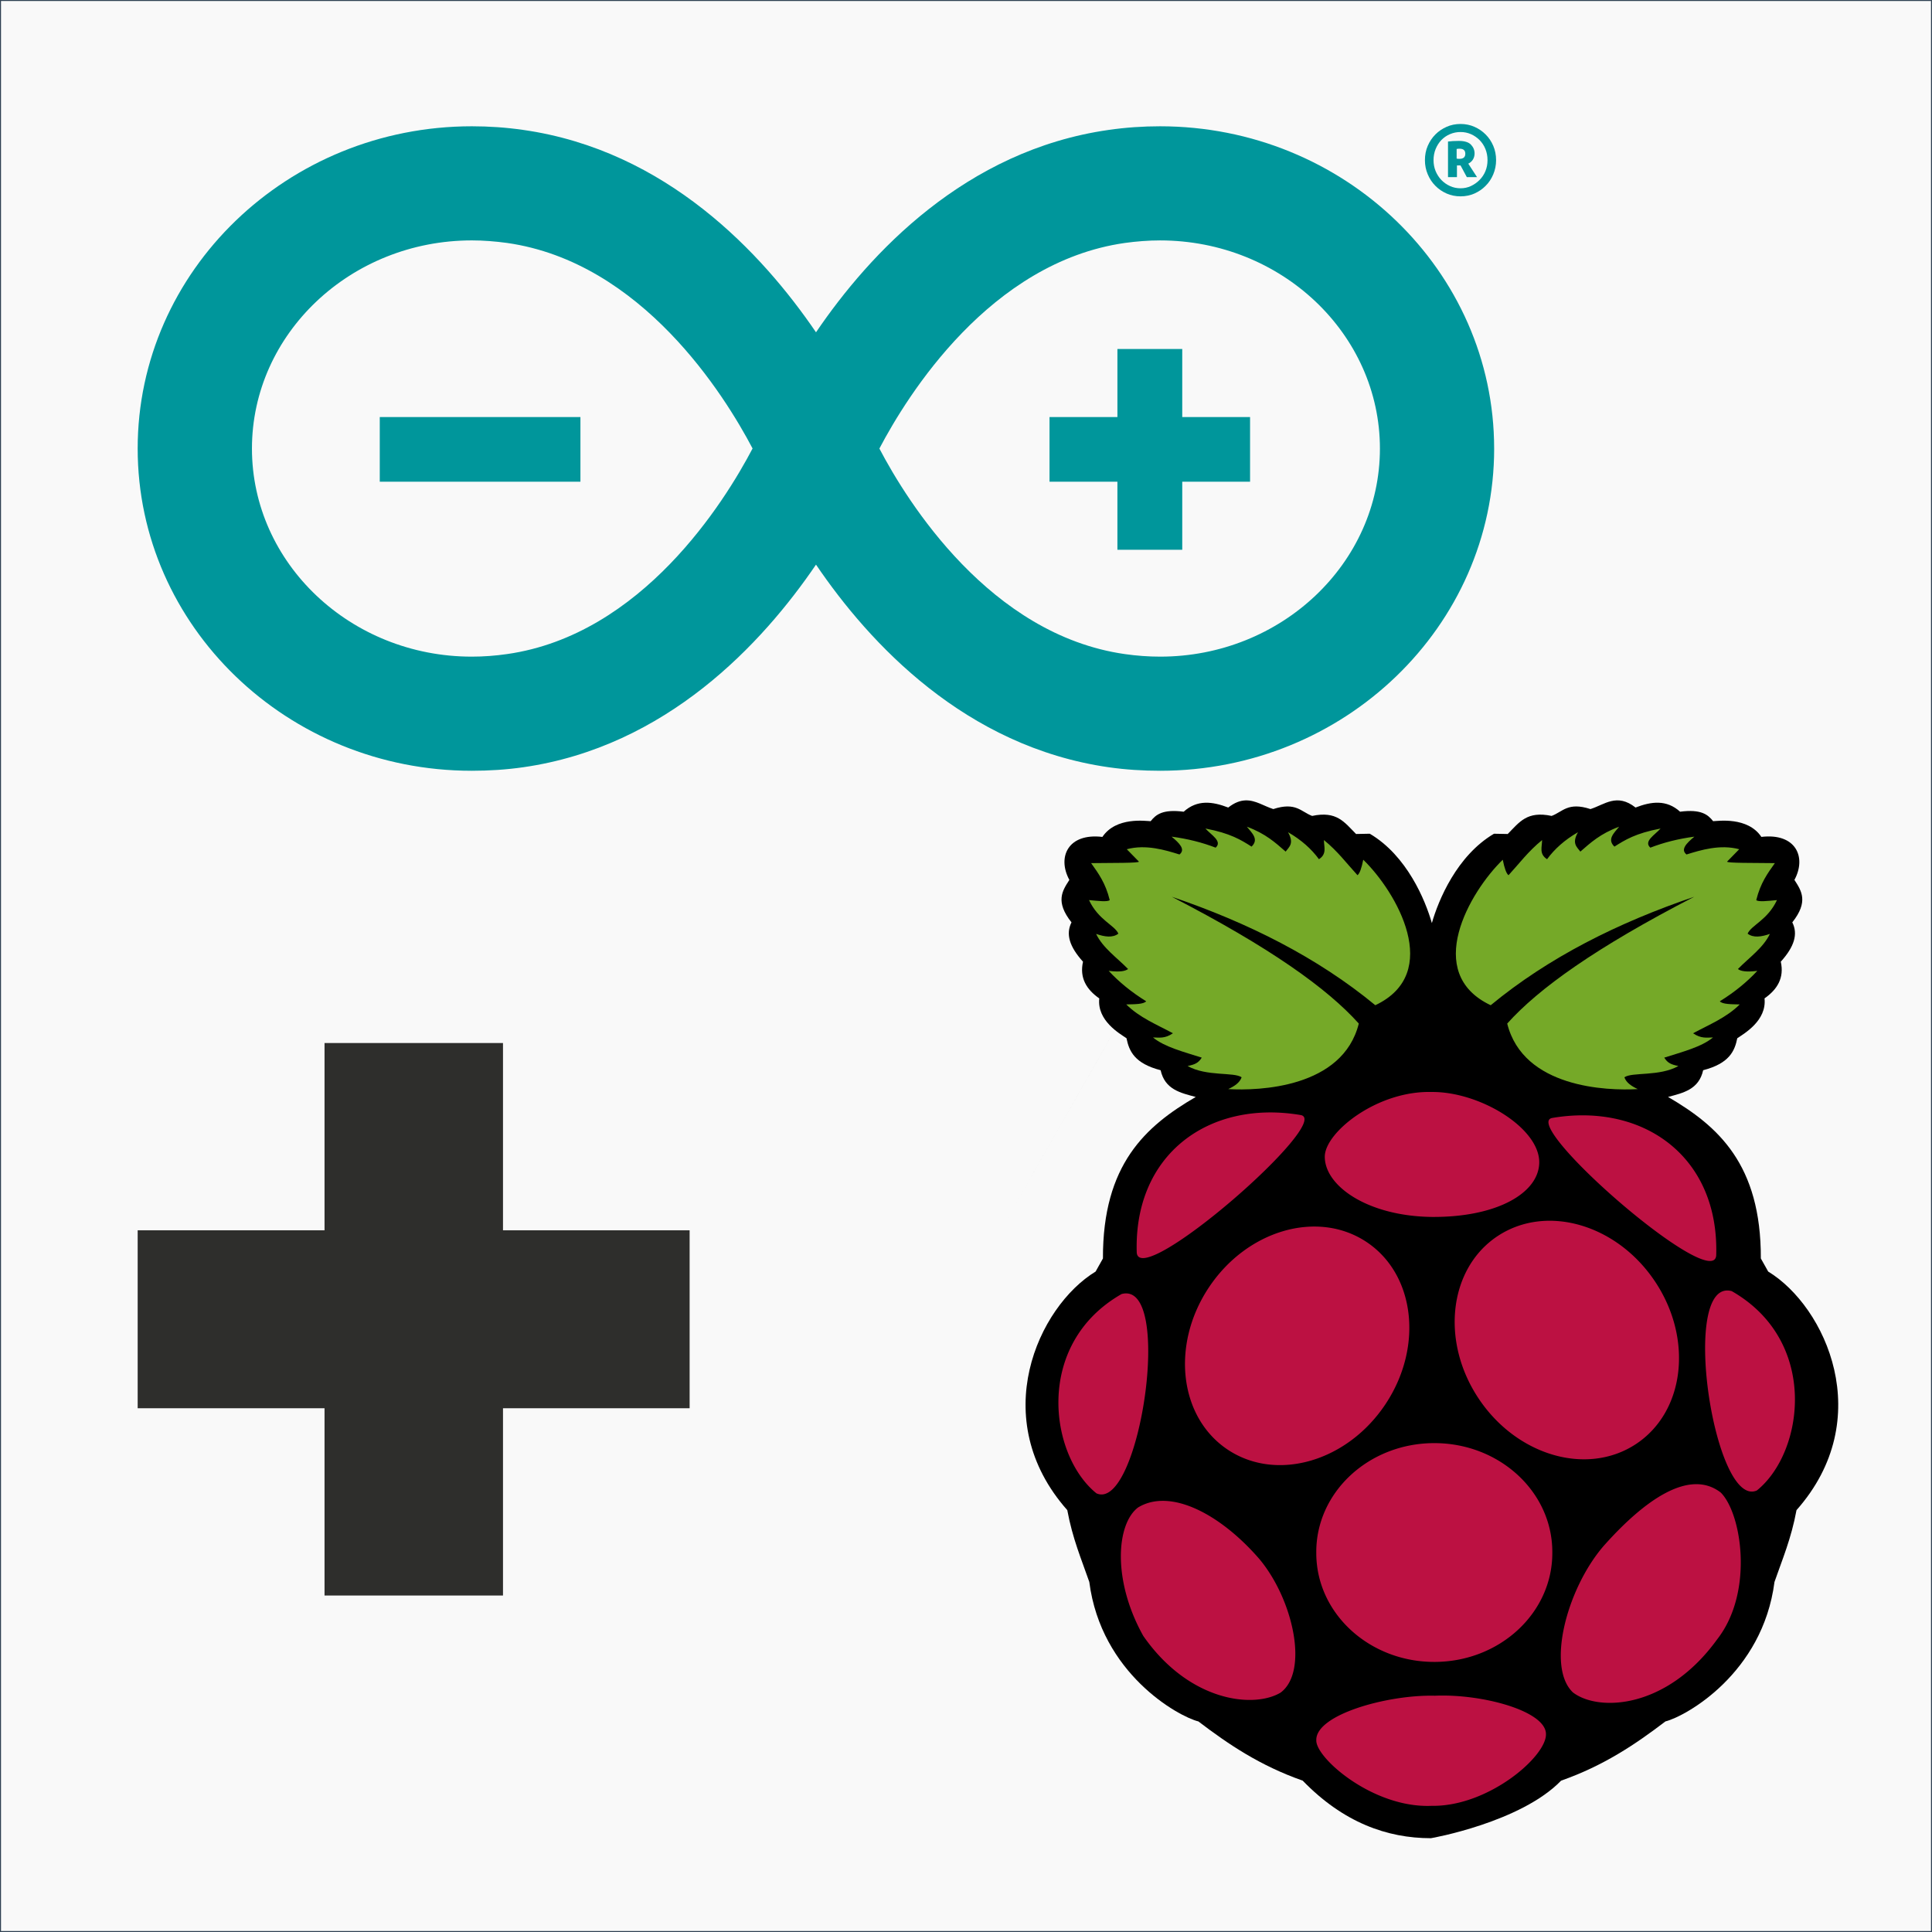 <svg xmlns="http://www.w3.org/2000/svg" width="430" height="430" viewBox="0 0 430 430"><rect x="0" y="0" width="430" height="430" fill="#808080" stroke="none"/><path fill="#f9f9f9" stroke="#2c3e50" stroke-width=".223" stroke-linecap="round" stroke-linejoin="round" d="M.11.11H429.89V429.89H.11z"/><path d="M277.218 178.14c-1.168.036-2.426.468-3.853 1.593-3.494-1.347-6.884-1.816-9.914.928-4.678-.606-6.2.647-7.35 2.11-1.03-.022-7.688-1.057-10.742 3.5-7.675-.91-10.1 4.513-7.352 9.57-1.568 2.426-3.192 4.823.474 9.45-1.297 2.576-.493 5.37 2.562 8.753-.806 3.622.778 6.177 3.62 8.17-.53 4.955 4.546 7.837 6.06 8.864.584 2.888 1.797 5.614 7.595 7.12.957 4.304 4.442 5.047 7.817 5.95-11.154 6.484-20.72 15.015-20.655 35.946l-1.635 2.914c-12.79 7.778-24.297 32.777-6.302 53.096 1.175 6.36 3.146 10.93 4.9 15.985 2.626 20.374 19.757 29.914 24.276 31.042 6.62 5.044 13.673 9.83 23.217 13.182 8.995 9.277 18.74 12.814 28.54 12.808.144 0 19.98-3.53 28.975-12.808 9.543-3.353 16.595-8.138 23.217-13.182 4.517-1.128 21.648-10.668 24.273-31.042 1.755-5.056 3.727-9.625 4.902-15.985 17.993-20.32 6.487-45.32-6.302-53.098l-1.637-2.915c.065-20.93-9.5-29.46-20.655-35.945 3.376-.903 6.862-1.647 7.817-5.95 5.8-1.508 7.013-4.233 7.594-7.12 1.517-1.027 6.594-3.91 6.063-8.866 2.84-1.993 4.426-4.548 3.62-8.17 3.055-3.382 3.858-6.177 2.562-8.754 3.667-4.624 2.04-7.02.474-9.447 2.746-5.058.322-10.48-7.356-9.572-3.052-4.556-9.71-3.52-10.74-3.5-1.152-1.462-2.673-2.715-7.352-2.108-3.03-2.743-6.42-2.276-9.914-.928-4.15-3.274-6.896-.65-10.033.343-5.025-1.642-6.175.607-8.643 1.523-5.48-1.158-7.146 1.363-9.772 4.024l-3.056-.06c-8.266 4.87-12.372 14.79-13.827 19.888-1.456-5.1-5.553-15.018-13.817-19.89l-3.056.062c-2.63-2.66-4.295-5.182-9.775-4.024-2.47-.916-3.615-3.165-8.644-1.523-2.06-.65-3.952-2.005-6.18-1.936l-56.732 99.62"/><path d="M260.763 199.57c21.928 11.304 34.676 20.45 41.66 28.24-3.576 14.334-22.235 14.988-29.057 14.586 1.397-.65 2.563-1.43 2.976-2.626-1.712-1.216-7.782-.128-12.02-2.51 1.628-.336 2.39-.665 3.15-1.866-4.003-1.277-8.315-2.377-10.852-4.493 1.37.018 2.647.308 4.434-.932-3.585-1.933-7.412-3.464-10.385-6.418 1.853-.046 3.852-.02 4.433-.7-3.282-2.034-6.05-4.295-8.343-6.77 2.594.314 3.69.045 4.317-.407-2.48-2.54-5.62-4.687-7.118-7.82 1.925.666 3.688.92 4.958-.057-.843-1.902-4.455-3.024-6.535-7.468 2.03.197 4.18.442 4.61 0-.94-3.836-2.557-5.992-4.14-8.226 4.34-.064 10.916.017 10.62-.35l-2.685-2.742c4.24-1.142 8.578.183 11.728 1.167 1.413-1.116-.026-2.527-1.75-3.968 3.602.48 6.858 1.31 9.8 2.45 1.573-1.42-1.02-2.84-2.274-4.26 5.566 1.056 7.925 2.54 10.268 4.027 1.7-1.63.098-3.016-1.05-4.435 4.198 1.555 6.36 3.562 8.636 5.543.77-1.04 1.96-1.805.525-4.318 2.98 1.718 5.226 3.742 6.886 6.01 1.844-1.174 1.1-2.78 1.11-4.26 3.096 2.52 5.062 5.2 7.468 7.82.484-.354.908-1.55 1.283-3.443 7.39 7.168 17.83 25.223 2.684 32.382-12.89-10.63-28.283-18.358-45.342-24.154l.005-.003m116.352 0c-21.926 11.306-34.674 20.448-41.657 28.24 3.576 14.334 22.234 14.988 29.056 14.586-1.396-.65-2.562-1.43-2.975-2.626 1.71-1.216 7.78-.128 12.018-2.51-1.628-.336-2.39-.665-3.15-1.866 4.004-1.277 8.316-2.377 10.852-4.493-1.368.018-2.646.308-4.434-.932 3.586-1.933 7.413-3.464 10.386-6.418-1.854-.046-3.853-.02-4.434-.7 3.282-2.034 6.05-4.295 8.344-6.77-2.596.314-3.69.045-4.318-.407 2.48-2.54 5.62-4.687 7.118-7.82-1.926.666-3.69.92-4.96-.057.843-1.902 4.456-3.024 6.535-7.468-2.028.197-4.18.442-4.61 0 .944-3.837 2.56-5.993 4.143-8.227-4.34-.064-10.917.018-10.62-.35l2.685-2.742c-4.24-1.14-8.578.184-11.728 1.167-1.414-1.115.025-2.526 1.75-3.967-3.603.48-6.86 1.31-9.802 2.45-1.573-1.42 1.02-2.84 2.276-4.26-5.566 1.057-7.924 2.54-10.27 4.027-1.7-1.63-.095-3.015 1.052-4.434-4.198 1.555-6.36 3.563-8.635 5.544-.773-1.042-1.96-1.806-.526-4.318-2.98 1.718-5.223 3.742-6.884 6.01-1.844-1.174-1.098-2.78-1.108-4.26-3.098 2.52-5.063 5.2-7.47 7.82-.484-.355-.908-1.55-1.283-3.444-7.388 7.168-17.83 25.224-2.683 32.383 12.882-10.634 28.276-18.36 45.336-24.156h-.003" fill="#75a928"/><path d="M345.495 345.54c.076 13.377-11.622 24.278-26.128 24.348-14.507.07-26.33-10.716-26.405-24.093a15.346 15.346 0 0 1 0-.255c-.076-13.376 11.62-24.277 26.128-24.348 14.507-.07 26.328 10.716 26.405 24.093v.255m-41.465-69.19c10.884 7.13 12.846 23.293 4.382 36.1-8.464 12.807-24.148 17.41-35.03 10.28-10.885-7.132-12.846-23.295-4.383-36.102 8.462-12.807 24.146-17.41 35.03-10.28m29.375-1.29c-10.883 7.13-12.845 23.294-4.382 36.1 8.464 12.81 24.148 17.41 35.03 10.28 10.885-7.13 12.847-23.294 4.383-36.1-8.463-12.808-24.146-17.41-35.03-10.28m-83.77 12.95c11.75-3.15 3.966 48.61-5.595 44.364-10.516-8.458-13.903-33.23 5.595-44.365m135.794-.645c-11.753-3.15-3.968 48.615 5.593 44.368 10.517-8.46 13.904-33.234-5.594-44.368m-39.926-38.547c20.28-3.424 37.152 8.624 36.47 30.613-.666 8.43-43.94-29.358-36.47-30.613m-56.03-.645c-20.28-3.425-37.15 8.626-36.47 30.614.667 8.43 43.943-29.36 36.47-30.614m29.13-5.128c-12.103-.315-23.718 8.982-23.746 14.375-.034 6.553 9.57 13.262 23.83 13.432 14.56.103 23.854-5.37 23.9-12.134.054-7.66-13.244-15.793-23.983-15.675v.002m.74 134.37c10.55-.46 24.71 3.4 24.738 8.52.176 4.97-12.84 16.203-25.44 15.986-13.046.563-25.84-10.687-25.672-14.586-.195-5.718 15.887-10.182 26.374-9.92m-38.976-30.342c7.512 9.05 10.938 24.952 4.668 29.64-5.93 3.58-20.336 2.105-30.574-12.603-6.905-12.342-6.015-24.9-1.167-28.59 7.25-4.417 18.452 1.55 27.074 11.553h-.002m76.448-2.87c-8.13 9.52-12.655 26.887-6.726 32.48 5.67 4.345 20.89 3.737 32.133-11.862 8.164-10.478 5.43-27.975.765-32.622-6.926-5.357-16.87 1.5-26.172 12.002v.003" fill="#bc1142"/><g fill="#00969b"><path d="M332.547 99.834c0-39.55-33.36-71.727-74.366-71.727-3.784 0-7.633.26-11.44.81-31.865 4.544-53.19 27.466-65.124 45.043-11.976-17.577-33.3-40.498-65.155-45.044-3.807-.552-7.665-.81-11.44-.81-41.027 0-74.38 32.177-74.38 71.728 0 39.556 33.352 71.713 74.348 71.713 3.807 0 7.665-.237 11.47-.785 31.856-4.57 53.18-27.5 65.155-45.096 11.935 17.595 33.26 40.526 65.125 45.096 3.807.547 7.653.785 11.47.785 41-.003 74.34-32.158 74.34-71.713m-219.697 45.74c-2.6.377-5.25.573-7.86.573-26.966 0-48.918-20.796-48.918-46.313 0-25.53 21.952-46.33 48.95-46.33 2.59 0 5.23.213 7.84.568 30.017 4.286 48.4 33.893 54.632 45.746-6.24 11.885-24.613 41.476-54.643 45.757m82.868-45.74c6.23-11.87 24.602-41.474 54.623-45.76 2.6-.358 5.262-.568 7.84-.568 26.986 0 48.94 20.796 48.94 46.33 0 25.516-21.95 46.31-48.908 46.31-2.6 0-5.25-.194-7.87-.57-30.02-4.283-48.415-33.9-54.624-45.743"/><path d="M84.524 92.823h44.66v14.39h-44.66zM233.588 107.214h15.11v15.146h14.433v-15.146h15.094v-14.39H263.13V77.678H248.7v15.143h-15.112M332.35 32.455c-.42-.98-.978-1.82-1.702-2.532-.7-.71-1.537-1.273-2.485-1.7-.96-.42-1.99-.63-3.096-.63-1.114 0-2.146.21-3.093.63-.96.427-1.797.988-2.498 1.7-.71.71-1.278 1.552-1.703 2.532-.423.97-.63 2.038-.63 3.194 0 1.108.205 2.16.63 3.156.422 1 .99 1.852 1.703 2.558.7.716 1.537 1.285 2.498 1.71.948.42 1.982.627 3.093.627 1.105 0 2.136-.204 3.096-.627.95-.423 1.784-.99 2.485-1.71.72-.705 1.278-1.556 1.703-2.557.415-.994.63-2.048.63-3.157 0-1.157-.216-2.225-.63-3.195zm-1.74 5.632c-.31.753-.754 1.408-1.31 1.97-.568.566-1.208 1.02-1.92 1.35-.71.335-1.484.5-2.31.5-.836 0-1.62-.165-2.35-.5-.734-.33-1.372-.785-1.92-1.35-.537-.563-.96-1.218-1.276-1.97-.31-.753-.465-1.57-.465-2.438 0-.88.153-1.704.464-2.477.32-.775.742-1.44 1.277-2.002.548-.56 1.187-1.006 1.92-1.313.733-.315 1.517-.474 2.35-.474.826 0 1.598.16 2.31.474.712.31 1.353.753 1.92 1.314.556.564 1 1.228 1.31 2.003.31.774.463 1.598.463 2.476 0 .87-.156 1.684-.464 2.437z"/><path d="M326.792 36.428c.455-.227.794-.538 1.04-.934.238-.4.362-.85.362-1.332 0-.752-.27-1.412-.804-1.964-.525-.553-1.434-.836-2.722-.836-.484 0-.92.01-1.3.036-.38.027-.742.056-1.09.103v7.92h1.99v-2.596h.804l1.393 2.595h2.27l-1.943-2.992zm-1.992-1.073c-.27 0-.474-.015-.6-.06v-2.132c.125-.042.353-.066.66-.066.846 0 1.27.37 1.27 1.128.002.76-.443 1.13-1.33 1.13z"/></g><path fill="#2e2e2c" d="M111.95 313.428h41.538V273.82H111.95v-41.677H72.23v41.678H30.64v39.608h41.59v41.685h39.72"/></svg>